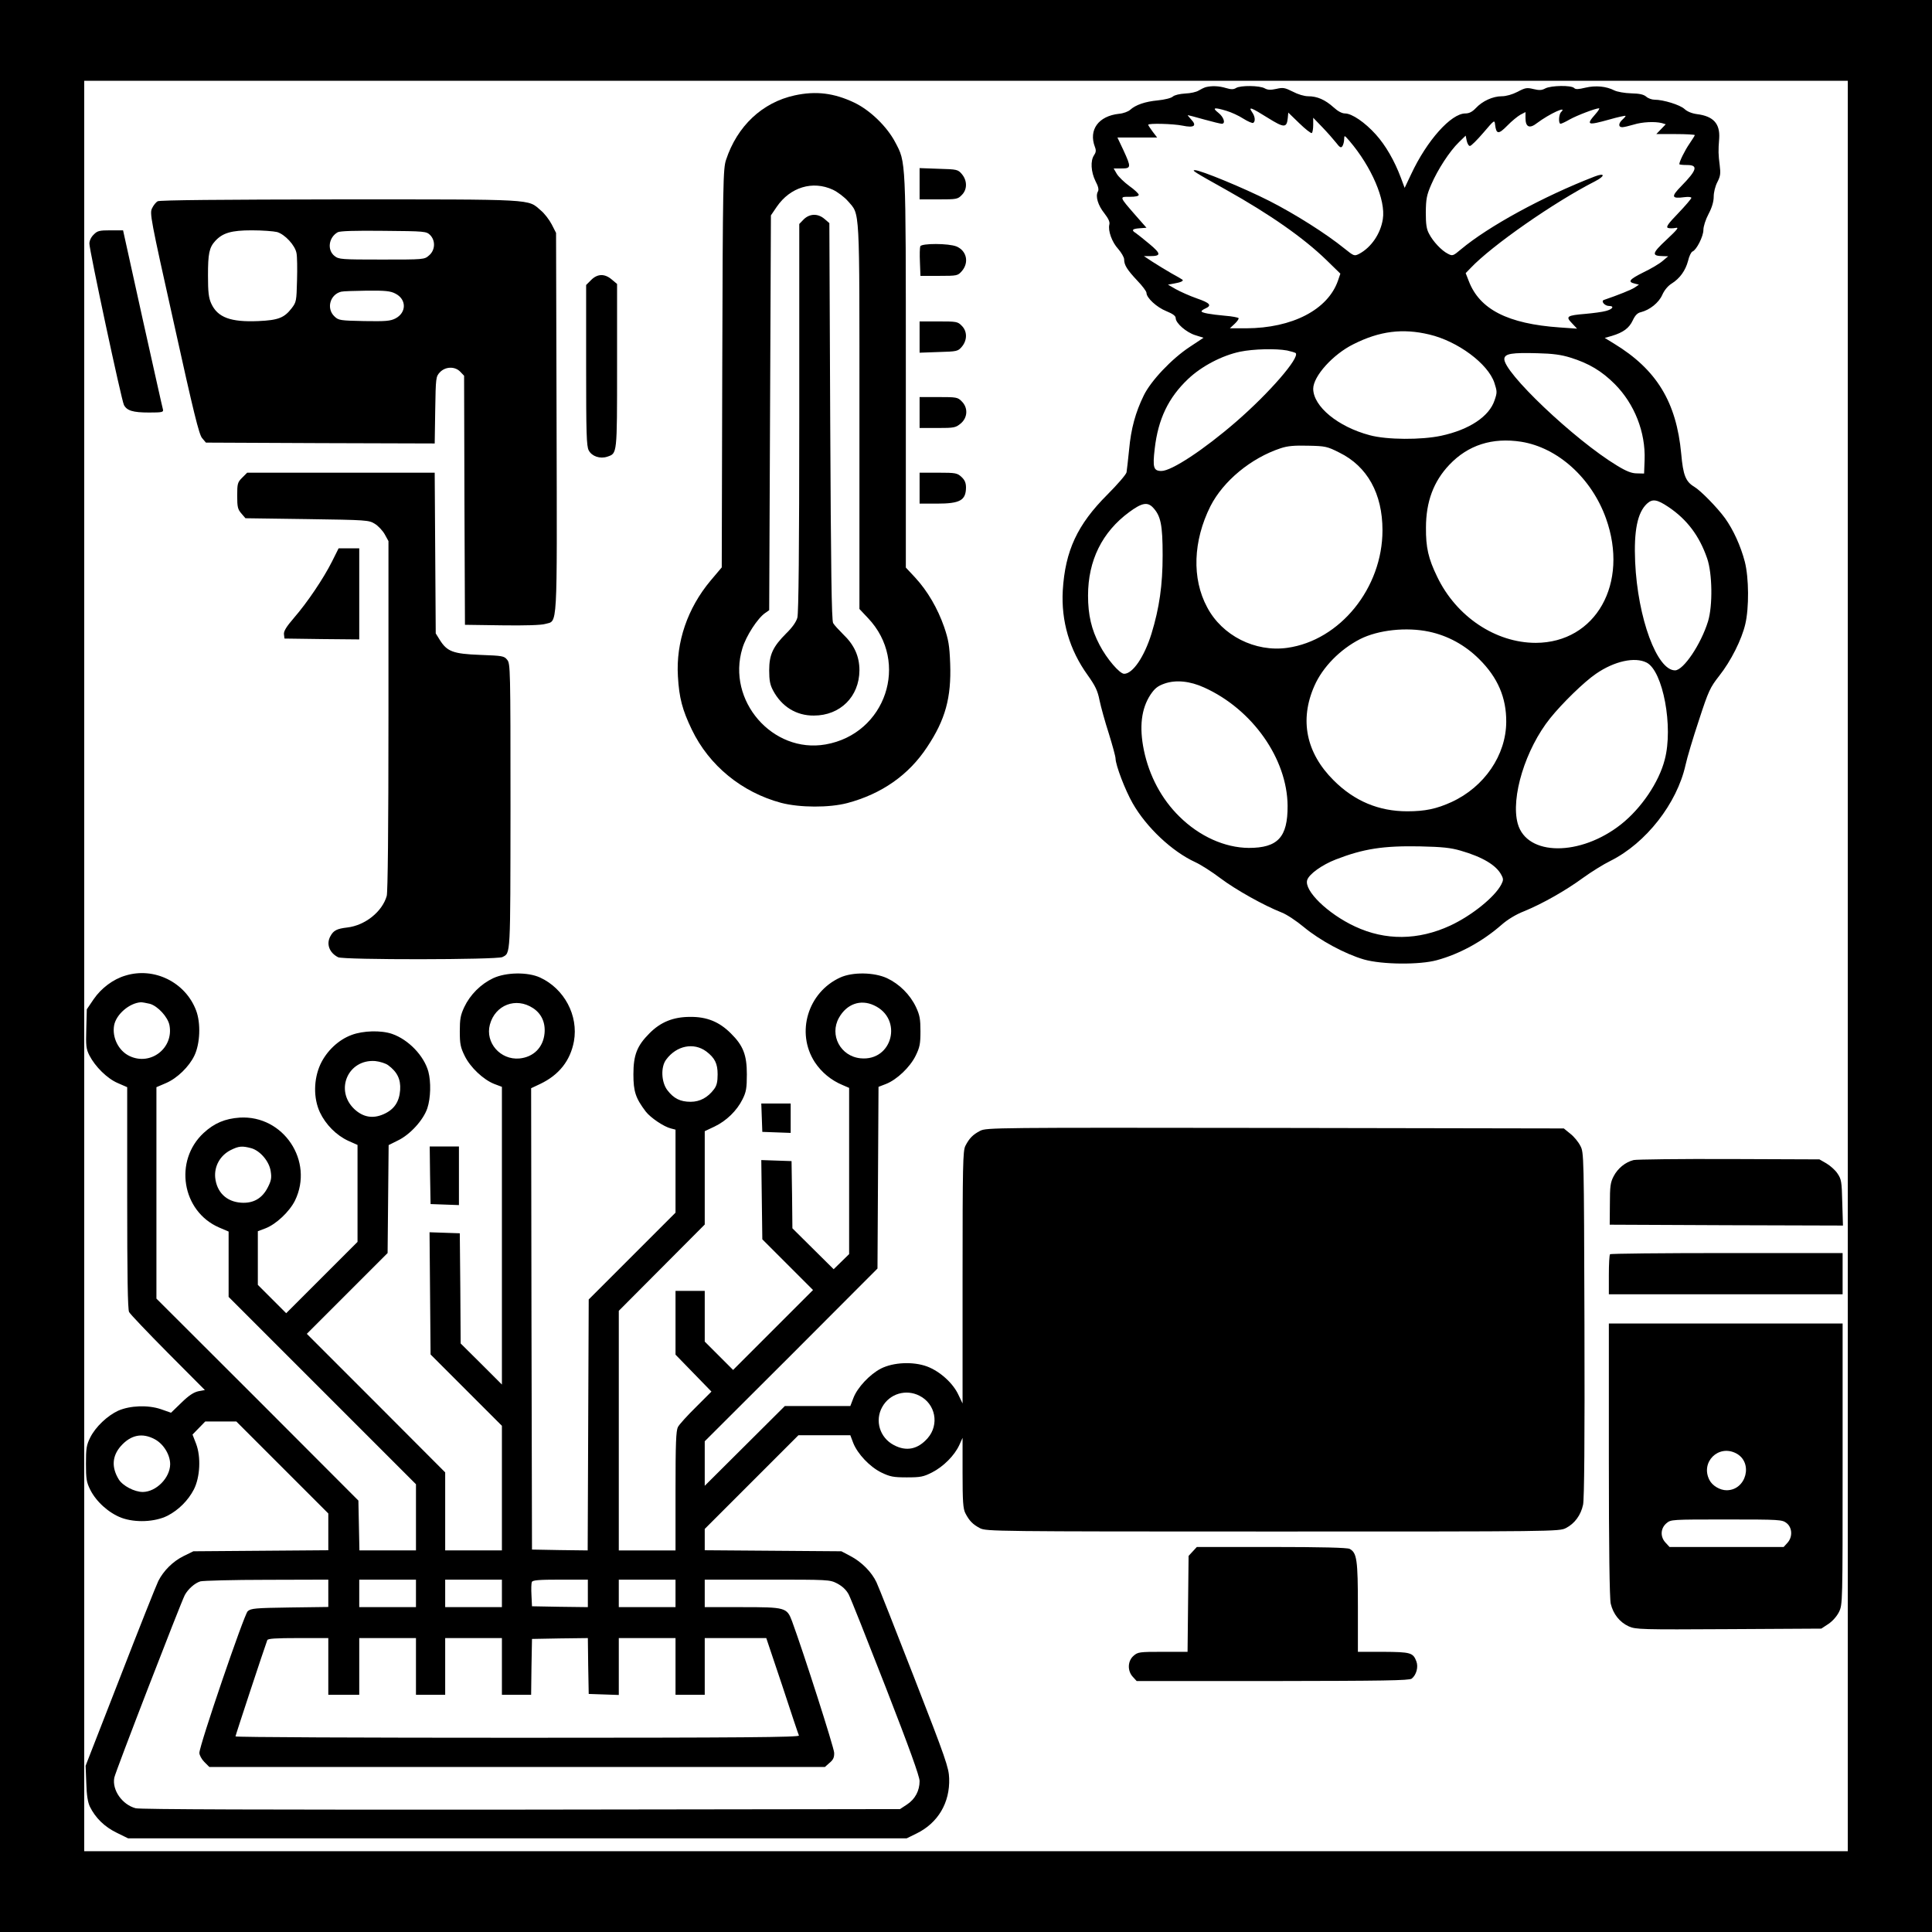 <?xml version="1.0" standalone="no"?>
<!DOCTYPE svg PUBLIC "-//W3C//DTD SVG 20010904//EN"
 "http://www.w3.org/TR/2001/REC-SVG-20010904/DTD/svg10.dtd">
<svg version="1.0" xmlns="http://www.w3.org/2000/svg"
 width="1124pt" height="1124pt" viewBox="0 0 1124 1124"
 preserveAspectRatio="xMidYMid meet">

<g transform="translate(0,1124) scale(0.1,-0.1)"
fill="#000000" stroke="none">
<path d="M0 5620 l0 -5620 5620 0 5620 0 0 5620 0 5620 -5620 0 -5620 0 0
-5620z m10750 0 l0 -5150 -5130 0 -5130 0 0 5150 0 5150 5130 0 5130 0 0
-5150z"/>
<path d="M7015 10733 c-10 -3 -29 -12 -42 -20 -12 -8 -47 -16 -77 -17 -33 -2
-63 -9 -73 -18 -10 -9 -48 -18 -87 -22 -74 -7 -129 -26 -161 -55 -11 -10 -40
-21 -65 -23 -119 -13 -178 -93 -140 -193 8 -20 6 -32 -5 -48 -22 -32 -18 -97
8 -150 17 -32 21 -51 14 -62 -15 -27 1 -80 38 -126 23 -30 33 -50 29 -65 -9
-36 15 -103 52 -143 18 -21 34 -48 34 -60 0 -33 17 -60 76 -123 30 -31 54 -63
54 -72 0 -29 60 -84 115 -106 39 -16 55 -28 55 -41 0 -29 62 -83 114 -99 l48
-15 -80 -53 c-105 -69 -227 -198 -268 -283 -48 -98 -74 -193 -85 -314 -6 -60
-13 -120 -15 -133 -3 -13 -53 -71 -112 -130 -174 -174 -245 -326 -259 -557
-10 -178 39 -346 145 -493 44 -62 58 -90 69 -147 8 -38 32 -125 54 -193 21
-68 39 -133 39 -145 1 -40 55 -182 100 -261 80 -140 229 -280 364 -342 31 -14
97 -56 147 -94 89 -67 254 -159 356 -199 29 -11 87 -50 129 -85 93 -77 239
-156 349 -188 105 -30 324 -32 425 -4 132 36 265 109 375 205 35 31 84 61 133
80 107 44 241 120 342 194 47 34 119 79 160 99 206 103 386 333 436 557 9 42
44 159 78 261 56 172 65 190 118 258 68 86 131 211 152 302 22 94 21 268 -3
362 -24 92 -67 186 -115 253 -45 62 -142 161 -179 183 -50 30 -65 67 -76 192
-28 301 -143 490 -391 641 l-54 33 42 12 c66 20 100 45 121 90 14 30 28 44 48
48 51 13 104 55 124 101 12 27 33 52 54 65 48 30 81 76 96 133 6 27 18 51 26
54 23 9 63 88 63 125 0 21 13 61 30 93 20 38 30 72 30 101 0 25 9 61 21 84 18
35 20 50 14 98 -8 63 -9 83 -3 158 5 85 -34 128 -129 140 -30 4 -57 15 -73 30
-26 24 -123 54 -174 54 -16 0 -38 8 -49 18 -14 12 -38 18 -87 19 -38 1 -82 9
-98 17 -47 24 -108 30 -168 16 -42 -10 -57 -11 -66 -2 -17 17 -133 15 -167 -2
-22 -12 -36 -12 -70 -4 -37 9 -47 8 -92 -16 -31 -16 -67 -26 -92 -26 -52 0
-113 -28 -151 -69 -21 -22 -39 -31 -61 -31 -83 0 -224 -158 -315 -353 l-38
-80 -22 59 c-37 99 -89 189 -146 252 -63 70 -139 122 -179 122 -18 0 -42 13
-67 36 -49 44 -95 64 -147 64 -23 0 -60 11 -90 27 -46 23 -57 25 -95 16 -33
-7 -50 -7 -68 3 -29 17 -142 18 -167 2 -15 -9 -28 -9 -59 0 -40 12 -81 14
-117 5z m121 -138 c27 -8 71 -28 97 -45 27 -17 53 -28 58 -25 14 9 11 38 -7
63 -23 34 -5 27 91 -33 96 -60 111 -60 117 -2 l3 32 64 -62 c35 -34 68 -60 73
-57 4 3 8 24 8 47 l0 42 53 -55 c29 -30 65 -71 80 -90 22 -29 29 -32 37 -20 5
8 10 26 10 40 1 25 1 24 31 -10 128 -150 212 -344 194 -455 -13 -85 -68 -165
-138 -202 -28 -14 -30 -13 -85 31 -106 86 -286 200 -437 277 -150 76 -400 179
-433 179 -20 0 -9 -8 181 -114 257 -144 451 -280 584 -409 l81 -79 -14 -41
c-59 -169 -266 -276 -534 -277 l-95 0 28 26 c15 14 25 29 23 33 -3 4 -38 11
-78 14 -87 8 -138 17 -138 26 0 3 10 11 22 16 40 18 29 32 -49 59 -43 15 -98
40 -123 54 l-45 26 38 7 c36 6 55 15 46 22 -2 2 -31 19 -64 37 -33 19 -82 49
-110 67 l-50 33 35 0 c66 0 66 13 -2 70 -35 29 -71 58 -80 64 -28 17 -21 25
22 28 l40 3 -66 75 c-93 107 -93 106 -31 105 34 0 52 4 52 12 0 6 -25 30 -55
51 -30 22 -63 54 -73 71 l-18 31 45 0 c57 0 58 6 12 106 l-35 74 116 0 115 0
-26 34 c-14 19 -26 37 -26 40 0 10 147 6 200 -5 67 -14 85 -1 50 36 -13 14
-22 25 -19 25 2 0 45 -11 94 -25 50 -14 96 -25 103 -25 24 0 12 39 -20 64 -38
30 -25 33 48 11z m1946 -7 c-14 -14 -16 -68 -3 -68 5 0 29 11 53 25 43 24 151
65 171 65 5 0 -5 -16 -22 -35 -55 -63 -46 -66 83 -30 49 14 91 23 93 21 2 -1
-6 -11 -17 -21 -25 -22 -26 -45 -2 -45 9 0 39 7 66 15 51 16 124 19 164 9 l23
-7 -27 -28 -28 -29 112 0 c62 0 112 -3 112 -6 0 -3 -14 -25 -31 -50 -27 -39
-59 -104 -59 -119 0 -3 20 -5 45 -5 66 0 58 -29 -33 -122 -62 -63 -58 -75 18
-65 22 3 40 1 40 -4 0 -5 -34 -45 -76 -89 -60 -62 -73 -81 -60 -86 9 -3 28 -3
44 0 22 5 12 -8 -53 -69 -85 -79 -88 -94 -20 -95 l30 -1 -32 -27 c-18 -16 -69
-46 -113 -67 -82 -41 -92 -55 -49 -65 l24 -6 -25 -17 c-20 -13 -94 -43 -179
-72 -19 -7 5 -35 30 -35 33 0 21 -19 -18 -29 -21 -6 -75 -13 -120 -17 -107 -9
-116 -15 -78 -54 l30 -32 -100 7 c-303 21 -467 105 -530 270 l-18 46 29 30
c124 131 486 383 723 504 61 31 60 52 -2 28 -300 -116 -618 -290 -778 -424
-46 -39 -49 -39 -76 -25 -36 18 -86 71 -109 116 -15 27 -19 56 -19 125 1 78 5
100 32 162 37 86 107 194 161 246 l39 38 6 -30 c4 -17 12 -31 19 -30 7 0 42
35 78 77 64 75 65 76 68 47 7 -57 20 -58 71 -6 26 27 61 55 77 64 l29 15 0
-35 c0 -53 24 -63 67 -29 72 54 180 104 140 64z m-767 -1294 c166 -39 342
-170 379 -281 16 -50 17 -56 1 -102 -31 -94 -147 -171 -310 -206 -116 -25
-316 -24 -416 3 -185 49 -328 167 -329 270 0 73 115 201 235 260 151 76 285
93 440 56z m-827 -93 c23 -5 46 -12 50 -15 25 -26 -152 -231 -347 -400 -187
-162 -375 -286 -434 -286 -46 0 -52 20 -39 130 20 173 80 297 194 405 79 75
198 137 303 159 78 16 208 19 273 7z m1647 -41 c110 -34 184 -79 260 -155 114
-115 179 -279 173 -441 l-3 -79 -42 1 c-30 0 -61 12 -115 45 -247 149 -667
548 -656 623 4 29 46 35 193 31 89 -2 138 -9 190 -25z m-285 -490 c213 -34
409 -211 493 -445 136 -379 -59 -724 -408 -725 -234 0 -463 153 -574 385 -51
105 -66 170 -65 285 0 151 44 269 136 366 109 115 250 160 418 134z m-1058
-63 c163 -80 251 -239 251 -452 0 -336 -247 -641 -554 -684 -187 -26 -379 71
-466 236 -90 167 -82 386 19 588 75 147 236 280 408 337 42 14 80 17 161 15
99 -2 110 -4 181 -40z m1914 -316 c109 -73 181 -169 226 -300 30 -87 33 -274
5 -366 -41 -133 -143 -285 -192 -285 -105 0 -217 303 -232 630 -8 182 13 288
69 340 32 29 58 25 124 -19z m-2998 -4 c45 -48 56 -100 56 -277 0 -174 -19
-307 -65 -457 -42 -135 -109 -233 -159 -233 -26 0 -101 87 -143 168 -47 89
-67 174 -67 287 0 204 82 370 240 486 73 54 106 60 138 26z m1606 -722 c109
-23 210 -78 292 -160 107 -106 158 -223 157 -365 -1 -193 -127 -378 -318 -466
-88 -40 -154 -54 -258 -54 -165 0 -307 59 -428 180 -160 159 -200 351 -112
550 48 109 149 212 266 272 105 53 269 71 401 43z m1266 -180 c95 -49 156
-374 105 -565 -34 -132 -137 -283 -253 -375 -237 -188 -549 -187 -602 3 -42
152 45 435 189 614 70 87 197 211 266 258 107 74 227 100 295 65z m-2574 -145
c281 -127 483 -415 485 -688 1 -183 -57 -245 -226 -245 -139 1 -287 67 -404
183 -103 101 -175 236 -206 385 -28 136 -15 242 38 323 25 37 42 51 82 65 66
23 148 15 231 -23z m1492 -949 c128 -37 208 -85 237 -142 12 -22 12 -30 -1
-55 -38 -73 -172 -181 -297 -239 -186 -86 -377 -88 -554 -5 -159 74 -297 209
-278 270 11 35 87 89 167 120 160 62 275 80 488 76 133 -3 179 -8 238 -25z"/>
<path d="M4623 10685 c-188 -41 -334 -178 -399 -375 -17 -52 -19 -124 -22
-1213 l-3 -1158 -65 -77 c-134 -160 -202 -358 -190 -557 7 -125 26 -196 81
-310 101 -210 292 -365 520 -426 108 -28 279 -29 385 -1 199 53 357 163 464
326 106 159 141 287 134 485 -4 107 -10 139 -35 213 -38 109 -97 210 -168 287
l-55 59 0 1138 c0 1253 1 1217 -62 1337 -48 91 -146 186 -238 230 -118 56
-223 69 -347 42z m223 -549 c27 -13 66 -42 87 -66 71 -83 67 -9 67 -1253 l0
-1120 50 -53 c244 -257 103 -674 -247 -735 -308 -54 -577 255 -484 559 21 71
88 175 133 206 l23 16 5 1149 5 1148 34 50 c78 114 209 154 327 99z"/>
<path d="M4676 9964 l-26 -27 0 -1126 c0 -762 -4 -1138 -11 -1164 -6 -24 -30
-58 -64 -91 -78 -78 -100 -124 -100 -216 0 -58 5 -84 22 -116 50 -95 136 -148
238 -147 153 0 264 110 265 263 0 82 -30 148 -95 210 -25 25 -52 54 -58 65 -9
15 -13 317 -17 1173 l-5 1154 -28 24 c-38 33 -86 32 -121 -2z"/>
<path d="M5350 10171 l0 -91 110 0 c104 0 112 1 135 25 33 32 33 84 1 122 -23
27 -28 28 -135 31 l-111 4 0 -91z"/>
<path d="M917 10069 c-9 -5 -24 -23 -32 -40 -15 -29 -10 -57 127 -671 114
-516 146 -647 164 -667 l22 -26 666 -3 665 -2 3 194 c3 190 4 195 27 220 32
34 88 36 119 3 l22 -23 2 -725 3 -724 215 -3 c135 -2 229 1 252 8 73 21 69
-57 66 1172 l-3 1103 -25 49 c-14 27 -42 64 -64 82 -78 67 -19 64 -1170 64
-689 -1 -1047 -4 -1059 -11z m695 -179 c45 -13 105 -77 113 -123 4 -19 5 -90
3 -159 -3 -119 -4 -126 -31 -161 -43 -56 -78 -70 -194 -75 -161 -7 -237 21
-274 102 -15 33 -19 66 -19 163 0 128 7 163 43 202 43 46 93 61 212 61 61 0
126 -5 147 -10z m890 -17 c33 -33 30 -89 -6 -119 -27 -24 -29 -24 -275 -24
-236 0 -250 1 -275 21 -44 35 -34 108 19 138 14 7 99 10 267 8 241 -2 248 -3
270 -24z m-202 -341 c66 -33 66 -111 0 -145 -30 -15 -56 -17 -182 -15 -139 3
-148 4 -172 27 -49 46 -26 128 39 144 11 3 79 5 150 6 105 1 137 -2 165 -17z"/>
<path d="M545 9875 c-15 -14 -25 -36 -25 -52 0 -39 187 -913 201 -939 17 -33
52 -44 146 -44 77 0 85 2 81 18 -3 9 -56 248 -119 530 l-113 512 -74 0 c-64 0
-76 -3 -97 -25z"/>
<path d="M5354 9807 c-3 -8 -4 -49 -2 -93 l3 -79 108 0 c107 0 109 1 133 28
43 50 28 118 -31 143 -46 19 -204 19 -211 1z"/>
<path d="M3439 9611 l-29 -29 0 -467 c0 -396 2 -470 15 -495 18 -35 66 -51
108 -37 58 20 57 8 57 528 l0 477 -31 26 c-41 35 -83 34 -120 -3z"/>
<path d="M5350 9279 l0 -91 111 4 c107 3 112 4 135 31 32 38 32 90 -1 122 -23
24 -31 25 -135 25 l-110 0 0 -91z"/>
<path d="M5350 8840 l0 -90 104 0 c98 0 106 2 135 26 41 34 44 92 6 129 -23
24 -31 25 -135 25 l-110 0 0 -90z"/>
<path d="M1409 8461 c-27 -27 -29 -35 -29 -105 0 -65 3 -79 24 -103 l24 -28
359 -5 c347 -5 359 -6 393 -27 20 -12 46 -40 58 -61 l22 -40 0 -1013 c0 -668
-4 -1027 -10 -1051 -26 -92 -126 -172 -230 -184 -60 -7 -80 -17 -98 -51 -25
-45 -6 -96 45 -122 31 -16 926 -15 956 1 48 25 46 -5 47 874 0 804 -1 833 -19
855 -18 23 -27 24 -158 29 -157 6 -192 19 -235 88 l-23 37 -3 468 -3 467 -545
0 -546 0 -29 -29z"/>
<path d="M5350 8400 l0 -90 101 0 c134 0 168 19 169 93 0 28 -7 44 -26 62 -25
23 -34 25 -135 25 l-109 0 0 -90z"/>
<path d="M1931 7972 c-50 -99 -143 -237 -221 -327 -44 -51 -60 -77 -58 -95 l3
-25 218 -3 217 -2 0 265 0 265 -60 0 -60 0 -39 -78z"/>
<path d="M729 5564 c-71 -21 -140 -73 -184 -137 l-40 -59 -3 -113 c-3 -100 -1
-117 18 -155 34 -66 104 -135 165 -161 l55 -24 0 -643 c0 -450 3 -650 11 -665
6 -12 108 -119 226 -238 l215 -216 -38 -7 c-27 -6 -55 -24 -98 -66 l-61 -59
-60 21 c-75 25 -178 21 -247 -9 -63 -29 -132 -94 -163 -156 -22 -44 -25 -64
-25 -152 0 -88 3 -108 25 -152 35 -70 108 -135 181 -163 81 -30 196 -25 269
12 64 33 120 89 153 153 36 71 42 188 13 265 l-21 54 37 38 37 38 91 0 90 0
268 -268 267 -267 0 -107 0 -107 -392 -3 -393 -3 -57 -28 c-61 -30 -116 -84
-147 -145 -11 -22 -111 -273 -221 -557 l-202 -518 4 -101 c2 -71 9 -112 21
-137 32 -65 85 -117 155 -151 l67 -33 2265 0 2265 0 57 28 c125 61 195 179
190 321 -2 62 -19 112 -202 582 -110 283 -209 534 -221 559 -28 59 -86 118
-151 152 l-53 28 -397 3 -398 3 0 62 0 62 273 273 272 272 151 0 151 0 17 -45
c25 -63 96 -139 164 -172 50 -24 69 -28 147 -28 80 0 97 3 148 29 66 34 130
98 158 159 l19 42 0 -203 c0 -167 3 -209 16 -235 23 -45 44 -66 86 -88 36 -18
88 -19 1703 -19 1643 0 1666 0 1705 20 51 26 87 75 100 136 7 33 10 373 8
1049 -3 989 -3 1000 -24 1039 -11 22 -37 54 -58 70 l-38 31 -1679 3 c-1634 2
-1680 2 -1717 -17 -42 -22 -63 -43 -86 -88 -14 -29 -16 -109 -16 -765 l0 -733
-24 50 c-31 68 -108 137 -182 165 -81 30 -196 25 -269 -12 -64 -33 -137 -110
-160 -171 l-18 -47 -190 0 -191 0 -233 -232 -233 -232 0 129 0 130 503 502
502 503 3 529 3 528 44 17 c63 25 139 97 172 164 24 49 28 69 28 142 0 71 -4
94 -26 141 -34 72 -96 134 -168 168 -75 35 -201 37 -273 4 -188 -86 -259 -320
-148 -492 39 -59 95 -106 163 -134 l37 -16 0 -483 0 -484 -45 -44 -45 -44
-120 119 -120 119 -2 196 -3 195 -88 3 -88 3 3 -230 3 -231 147 -147 148 -148
-233 -233 -232 -232 -83 83 -82 82 0 148 0 147 -85 0 -85 0 0 -186 0 -185 105
-108 104 -107 -90 -90 c-50 -49 -97 -101 -105 -116 -11 -22 -14 -92 -14 -373
l0 -345 -165 0 -165 0 0 697 0 697 250 251 250 251 0 272 0 271 57 27 c69 33
130 92 163 159 21 42 25 64 25 145 0 112 -21 167 -93 238 -67 67 -139 97 -237
96 -98 0 -172 -30 -237 -96 -72 -72 -93 -126 -93 -238 0 -101 13 -139 72 -217
28 -36 105 -88 146 -98 l27 -7 0 -242 0 -241 -252 -252 -253 -253 -3 -730 -3
-730 -162 2 -162 3 -3 1342 -2 1342 53 25 c109 52 175 135 196 248 27 150 -56
306 -197 371 -72 33 -198 31 -273 -4 -72 -34 -134 -96 -168 -168 -22 -47 -26
-70 -26 -141 0 -73 4 -93 28 -142 33 -68 109 -139 172 -164 l45 -17 0 -866 0
-866 -120 120 -120 119 -2 321 -3 320 -88 3 -88 3 3 -356 3 -355 208 -208 207
-207 0 -363 0 -362 -165 0 -165 0 0 227 0 227 -402 403 -403 403 235 235 235
235 3 314 3 314 54 27 c71 34 148 119 171 187 20 60 22 154 6 214 -26 93 -116
186 -211 219 -64 22 -169 19 -235 -6 -77 -28 -146 -94 -182 -171 -40 -88 -41
-197 -3 -279 34 -72 96 -134 165 -166 l54 -24 0 -282 0 -282 -207 -207 -208
-208 -82 82 -83 83 0 156 0 156 45 17 c62 24 139 97 171 161 112 230 -67 498
-321 483 -86 -6 -148 -32 -210 -89 -175 -162 -127 -456 89 -550 l56 -24 0
-190 0 -190 545 -545 545 -545 0 -192 0 -193 -164 0 -165 0 -3 145 -3 145
-587 588 -588 587 0 615 0 615 56 24 c65 28 134 95 165 160 33 69 38 188 10
262 -62 165 -245 255 -412 203z m143 -164 c46 -13 105 -77 114 -125 25 -133
-110 -237 -232 -179 -64 30 -103 108 -90 179 12 64 89 130 156 134 8 0 31 -4
52 -9z m2229 -25 c49 -32 73 -84 67 -147 -8 -82 -64 -138 -146 -146 -111 -10
-200 92 -172 197 31 115 152 161 251 96z m1984 16 c170 -78 108 -326 -78 -308
-117 11 -183 135 -126 236 45 80 125 109 204 72z m-976 -268 c50 -38 66 -71
66 -133 0 -44 -5 -66 -21 -87 -36 -48 -82 -73 -136 -73 -60 0 -98 19 -135 67
-36 47 -40 136 -7 179 60 81 160 101 233 47z m-1851 -80 c53 -39 74 -82 70
-144 -5 -70 -35 -114 -96 -141 -63 -28 -120 -18 -171 30 -115 110 -36 291 122
279 27 -3 60 -13 75 -24z m-796 -483 c52 -15 105 -77 113 -135 6 -37 3 -54
-17 -93 -33 -65 -85 -94 -156 -89 -85 6 -141 61 -150 146 -6 67 29 129 90 160
48 24 67 25 120 11z m3887 -1440 c94 -47 117 -168 48 -247 -57 -65 -124 -79
-197 -40 -82 43 -112 143 -67 222 43 77 138 105 216 65z m-4449 -253 c51 -27
90 -90 90 -146 -1 -79 -81 -160 -159 -161 -49 0 -117 36 -140 73 -43 70 -39
136 12 194 58 65 124 79 197 40z m1010 -896 l0 -80 -224 -3 c-202 -3 -226 -5
-245 -22 -21 -19 -281 -780 -281 -824 0 -13 13 -37 29 -53 l29 -29 1791 0
1790 0 27 24 c22 18 28 32 27 59 -1 30 -178 583 -245 765 -30 80 -38 82 -293
82 l-215 0 0 80 0 80 363 0 c356 0 364 0 407 -22 30 -16 52 -36 67 -63 12 -22
109 -267 217 -544 137 -352 196 -516 196 -543 0 -56 -26 -105 -73 -136 l-41
-27 -2204 -3 c-1496 -1 -2217 1 -2243 8 -78 21 -138 106 -124 178 6 33 385
1013 410 1062 19 35 58 70 91 80 16 4 190 9 387 9 l357 1 0 -79z m510 -1 l0
-80 -165 0 -165 0 0 80 0 80 165 0 165 0 0 -80z m500 0 l0 -80 -165 0 -165 0
0 80 0 80 165 0 165 0 0 -80z m500 0 l0 -80 -162 2 -163 3 -3 64 c-2 35 -1 70
2 77 4 11 40 14 166 14 l160 0 0 -80z m510 0 l0 -80 -165 0 -165 0 0 80 0 80
165 0 165 0 0 -80z m-2020 -425 l0 -165 90 0 90 0 0 165 0 165 165 0 165 0 0
-165 0 -165 85 0 85 0 0 165 0 165 165 0 165 0 0 -165 0 -165 85 0 85 0 2 163
3 162 162 3 163 2 2 -162 3 -163 88 -3 87 -3 0 166 0 165 165 0 165 0 0 -165
0 -165 85 0 85 0 0 165 0 165 179 0 179 0 93 -277 c50 -153 94 -284 97 -290 3
-10 -328 -13 -1637 -13 -903 0 -1641 3 -1641 8 0 6 168 515 185 560 3 9 49 12
180 12 l175 0 0 -165z"/>
<path d="M4432 4738 l3 -83 83 -3 82 -3 0 86 0 85 -85 0 -86 0 3 -82z"/>
<path d="M2502 4403 l3 -168 83 -3 82 -3 0 171 0 170 -85 0 -85 0 2 -167z"/>
<path d="M9504 4491 c-48 -12 -92 -48 -116 -94 -19 -36 -22 -59 -22 -162 l-1
-120 678 -3 679 -2 -4 133 c-3 123 -5 136 -28 170 -13 20 -43 46 -65 59 l-40
23 -525 2 c-289 1 -539 -2 -556 -6z"/>
<path d="M9367 3943 c-4 -3 -7 -57 -7 -120 l0 -113 680 0 680 0 0 120 0 120
-673 0 c-371 0 -677 -3 -680 -7z"/>
<path d="M9360 2748 c0 -509 4 -809 11 -838 14 -60 52 -108 105 -132 41 -18
70 -19 582 -16 l538 3 41 27 c24 16 49 44 62 70 21 44 21 49 21 861 l0 817
-680 0 -680 0 0 -792z m740 37 c102 -53 60 -215 -55 -215 -38 0 -83 26 -100
60 -53 103 52 208 155 155z m294 -406 c34 -27 36 -82 4 -116 l-21 -23 -332 0
-332 0 -23 25 c-32 34 -30 83 5 113 26 22 29 22 349 22 312 0 324 -1 350 -21z"/>
<path d="M6939 2214 l-24 -26 -3 -279 -3 -279 -144 0 c-135 0 -145 -1 -170
-23 -35 -30 -37 -88 -4 -123 l22 -24 791 0 c643 1 794 3 809 14 27 21 40 68
27 101 -19 50 -33 54 -192 55 l-148 0 0 260 c0 277 -6 316 -48 339 -14 7 -163
11 -455 11 l-434 0 -24 -26z"/>
</g>
</svg>
